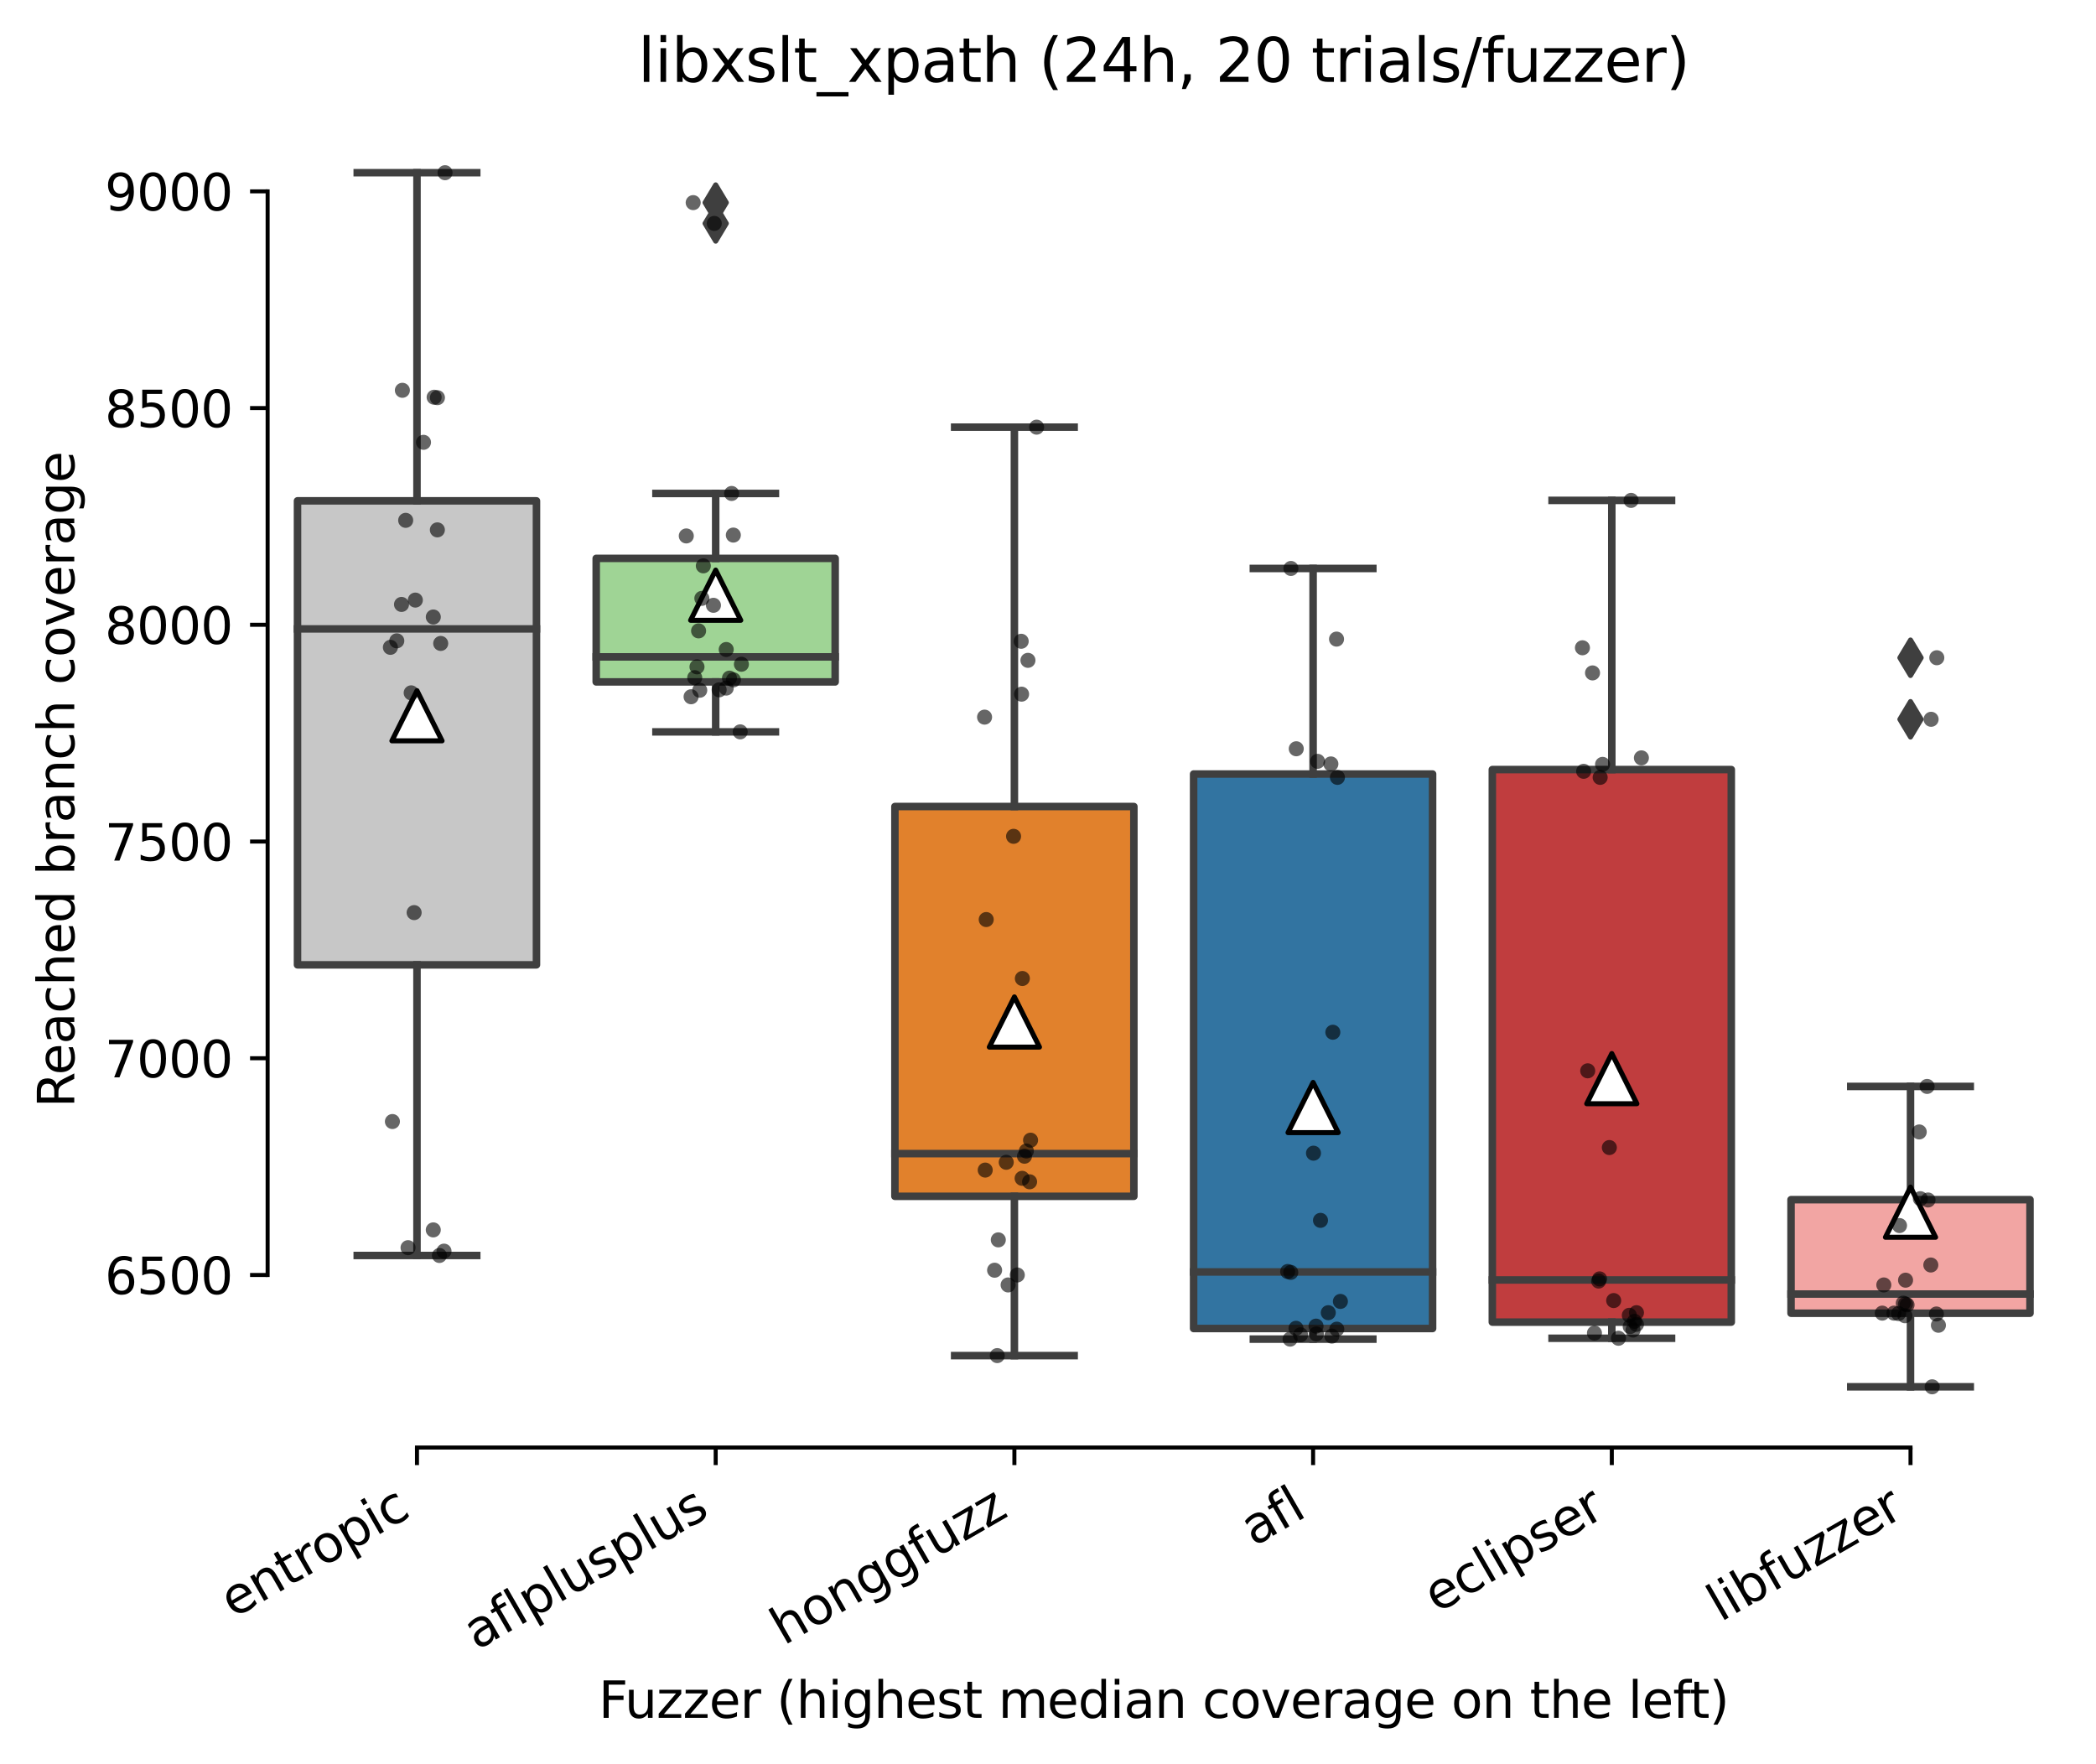 <?xml version="1.0" encoding="utf-8" standalone="no"?>
<!DOCTYPE svg PUBLIC "-//W3C//DTD SVG 1.1//EN"
  "http://www.w3.org/Graphics/SVG/1.1/DTD/svg11.dtd">
<svg xmlns:xlink="http://www.w3.org/1999/xlink" width="417.648pt" height="351.576pt" viewBox="0 0 417.648 351.576" xmlns="http://www.w3.org/2000/svg" version="1.1">
 <defs>
  <style type="text/css">*{stroke-linejoin: round; stroke-linecap: butt}</style>
 </defs>
 <g id="figure_1">
  <g id="patch_1">
   <path d="M 0 351.576 
L 417.648 351.576 
L 417.648 0 
L 0 0 
z
" style="fill: #ffffff"/>
  </g>
  <g id="axes_1">
   <g id="patch_2">
    <path d="M 53.328 288.43 
L 410.448 288.43 
L 410.448 22.318 
L 53.328 22.318 
z
" style="fill: #ffffff"/>
   </g>
   <g id="patch_3">
    <path d="M 59.28 192.254 
L 106.896 192.254 
L 106.896 99.796 
L 59.28 99.796 
L 59.28 192.254 
z
" clip-path="url(#ped75b41748)" style="fill: #c7c7c7; stroke: #3f3f3f; stroke-width: 1.5; stroke-linejoin: miter"/>
   </g>
   <g id="patch_4">
    <path d="M 118.8 135.876 
L 166.416 135.876 
L 166.416 111.261 
L 118.8 111.261 
L 118.8 135.876 
z
" clip-path="url(#ped75b41748)" style="fill: #9fd495; stroke: #3f3f3f; stroke-width: 1.5; stroke-linejoin: miter"/>
   </g>
   <g id="patch_5">
    <path d="M 178.32 238.375 
L 225.936 238.375 
L 225.936 160.707 
L 178.32 160.707 
L 178.32 238.375 
z
" clip-path="url(#ped75b41748)" style="fill: #e1812c; stroke: #3f3f3f; stroke-width: 1.5; stroke-linejoin: miter"/>
   </g>
   <g id="patch_6">
    <path d="M 237.84 264.717 
L 285.456 264.717 
L 285.456 154.23 
L 237.84 154.23 
L 237.84 264.717 
z
" clip-path="url(#ped75b41748)" style="fill: #3274a1; stroke: #3f3f3f; stroke-width: 1.5; stroke-linejoin: miter"/>
   </g>
   <g id="patch_7">
    <path d="M 297.36 263.444 
L 344.976 263.444 
L 344.976 153.344 
L 297.36 153.344 
L 297.36 263.444 
z
" clip-path="url(#ped75b41748)" style="fill: #c03d3e; stroke: #3f3f3f; stroke-width: 1.5; stroke-linejoin: miter"/>
   </g>
   <g id="patch_8">
    <path d="M 356.88 261.673 
L 404.496 261.673 
L 404.496 239.044 
L 356.88 239.044 
L 356.88 261.673 
z
" clip-path="url(#ped75b41748)" style="fill: #f2a5a3; stroke: #3f3f3f; stroke-width: 1.5; stroke-linejoin: miter"/>
   </g>
   <g id="matplotlib.axis_1">
    <g id="xtick_1">
     <g id="line2d_1">
      <defs>
       <path id="md377db5d5c" d="M 0 0 
L 0 3.5 
" style="stroke: #000000; stroke-width: 0.8"/>
      </defs>
      <g>
       <use xlink:href="#md377db5d5c" x="83.088" y="288.43" style="stroke: #000000; stroke-width: 0.8"/>
      </g>
     </g>
     <g id="text_1">
      <!-- entropic -->
      <g transform="translate(46.506 322.531)rotate(-30)scale(0.1 -0.1)">
       <defs>
        <path id="DejaVuSans-65" d="M 3597 1894 
L 3597 1613 
L 953 1613 
Q 991 1019 1311 708 
Q 1631 397 2203 397 
Q 2534 397 2845 478 
Q 3156 559 3463 722 
L 3463 178 
Q 3153 47 2828 -22 
Q 2503 -91 2169 -91 
Q 1331 -91 842 396 
Q 353 884 353 1716 
Q 353 2575 817 3079 
Q 1281 3584 2069 3584 
Q 2775 3584 3186 3129 
Q 3597 2675 3597 1894 
z
M 3022 2063 
Q 3016 2534 2758 2815 
Q 2500 3097 2075 3097 
Q 1594 3097 1305 2825 
Q 1016 2553 972 2059 
L 3022 2063 
z
" transform="scale(0.016)"/>
        <path id="DejaVuSans-6e" d="M 3513 2113 
L 3513 0 
L 2938 0 
L 2938 2094 
Q 2938 2591 2744 2837 
Q 2550 3084 2163 3084 
Q 1697 3084 1428 2787 
Q 1159 2491 1159 1978 
L 1159 0 
L 581 0 
L 581 3500 
L 1159 3500 
L 1159 2956 
Q 1366 3272 1645 3428 
Q 1925 3584 2291 3584 
Q 2894 3584 3203 3211 
Q 3513 2838 3513 2113 
z
" transform="scale(0.016)"/>
        <path id="DejaVuSans-74" d="M 1172 4494 
L 1172 3500 
L 2356 3500 
L 2356 3053 
L 1172 3053 
L 1172 1153 
Q 1172 725 1289 603 
Q 1406 481 1766 481 
L 2356 481 
L 2356 0 
L 1766 0 
Q 1100 0 847 248 
Q 594 497 594 1153 
L 594 3053 
L 172 3053 
L 172 3500 
L 594 3500 
L 594 4494 
L 1172 4494 
z
" transform="scale(0.016)"/>
        <path id="DejaVuSans-72" d="M 2631 2963 
Q 2534 3019 2420 3045 
Q 2306 3072 2169 3072 
Q 1681 3072 1420 2755 
Q 1159 2438 1159 1844 
L 1159 0 
L 581 0 
L 581 3500 
L 1159 3500 
L 1159 2956 
Q 1341 3275 1631 3429 
Q 1922 3584 2338 3584 
Q 2397 3584 2469 3576 
Q 2541 3569 2628 3553 
L 2631 2963 
z
" transform="scale(0.016)"/>
        <path id="DejaVuSans-6f" d="M 1959 3097 
Q 1497 3097 1228 2736 
Q 959 2375 959 1747 
Q 959 1119 1226 758 
Q 1494 397 1959 397 
Q 2419 397 2687 759 
Q 2956 1122 2956 1747 
Q 2956 2369 2687 2733 
Q 2419 3097 1959 3097 
z
M 1959 3584 
Q 2709 3584 3137 3096 
Q 3566 2609 3566 1747 
Q 3566 888 3137 398 
Q 2709 -91 1959 -91 
Q 1206 -91 779 398 
Q 353 888 353 1747 
Q 353 2609 779 3096 
Q 1206 3584 1959 3584 
z
" transform="scale(0.016)"/>
        <path id="DejaVuSans-70" d="M 1159 525 
L 1159 -1331 
L 581 -1331 
L 581 3500 
L 1159 3500 
L 1159 2969 
Q 1341 3281 1617 3432 
Q 1894 3584 2278 3584 
Q 2916 3584 3314 3078 
Q 3713 2572 3713 1747 
Q 3713 922 3314 415 
Q 2916 -91 2278 -91 
Q 1894 -91 1617 61 
Q 1341 213 1159 525 
z
M 3116 1747 
Q 3116 2381 2855 2742 
Q 2594 3103 2138 3103 
Q 1681 3103 1420 2742 
Q 1159 2381 1159 1747 
Q 1159 1113 1420 752 
Q 1681 391 2138 391 
Q 2594 391 2855 752 
Q 3116 1113 3116 1747 
z
" transform="scale(0.016)"/>
        <path id="DejaVuSans-69" d="M 603 3500 
L 1178 3500 
L 1178 0 
L 603 0 
L 603 3500 
z
M 603 4863 
L 1178 4863 
L 1178 4134 
L 603 4134 
L 603 4863 
z
" transform="scale(0.016)"/>
        <path id="DejaVuSans-63" d="M 3122 3366 
L 3122 2828 
Q 2878 2963 2633 3030 
Q 2388 3097 2138 3097 
Q 1578 3097 1268 2742 
Q 959 2388 959 1747 
Q 959 1106 1268 751 
Q 1578 397 2138 397 
Q 2388 397 2633 464 
Q 2878 531 3122 666 
L 3122 134 
Q 2881 22 2623 -34 
Q 2366 -91 2075 -91 
Q 1284 -91 818 406 
Q 353 903 353 1747 
Q 353 2603 823 3093 
Q 1294 3584 2113 3584 
Q 2378 3584 2631 3529 
Q 2884 3475 3122 3366 
z
" transform="scale(0.016)"/>
       </defs>
       <use xlink:href="#DejaVuSans-65"/>
       <use xlink:href="#DejaVuSans-6e" x="61.523"/>
       <use xlink:href="#DejaVuSans-74" x="124.902"/>
       <use xlink:href="#DejaVuSans-72" x="164.111"/>
       <use xlink:href="#DejaVuSans-6f" x="202.975"/>
       <use xlink:href="#DejaVuSans-70" x="264.156"/>
       <use xlink:href="#DejaVuSans-69" x="327.633"/>
       <use xlink:href="#DejaVuSans-63" x="355.416"/>
      </g>
     </g>
    </g>
    <g id="xtick_2">
     <g id="line2d_2">
      <g>
       <use xlink:href="#md377db5d5c" x="142.608" y="288.43" style="stroke: #000000; stroke-width: 0.8"/>
      </g>
     </g>
     <g id="text_2">
      <!-- aflplusplus -->
      <g transform="translate(94.999 328.897)rotate(-30)scale(0.1 -0.1)">
       <defs>
        <path id="DejaVuSans-61" d="M 2194 1759 
Q 1497 1759 1228 1600 
Q 959 1441 959 1056 
Q 959 750 1161 570 
Q 1363 391 1709 391 
Q 2188 391 2477 730 
Q 2766 1069 2766 1631 
L 2766 1759 
L 2194 1759 
z
M 3341 1997 
L 3341 0 
L 2766 0 
L 2766 531 
Q 2569 213 2275 61 
Q 1981 -91 1556 -91 
Q 1019 -91 701 211 
Q 384 513 384 1019 
Q 384 1609 779 1909 
Q 1175 2209 1959 2209 
L 2766 2209 
L 2766 2266 
Q 2766 2663 2505 2880 
Q 2244 3097 1772 3097 
Q 1472 3097 1187 3025 
Q 903 2953 641 2809 
L 641 3341 
Q 956 3463 1253 3523 
Q 1550 3584 1831 3584 
Q 2591 3584 2966 3190 
Q 3341 2797 3341 1997 
z
" transform="scale(0.016)"/>
        <path id="DejaVuSans-66" d="M 2375 4863 
L 2375 4384 
L 1825 4384 
Q 1516 4384 1395 4259 
Q 1275 4134 1275 3809 
L 1275 3500 
L 2222 3500 
L 2222 3053 
L 1275 3053 
L 1275 0 
L 697 0 
L 697 3053 
L 147 3053 
L 147 3500 
L 697 3500 
L 697 3744 
Q 697 4328 969 4595 
Q 1241 4863 1831 4863 
L 2375 4863 
z
" transform="scale(0.016)"/>
        <path id="DejaVuSans-6c" d="M 603 4863 
L 1178 4863 
L 1178 0 
L 603 0 
L 603 4863 
z
" transform="scale(0.016)"/>
        <path id="DejaVuSans-75" d="M 544 1381 
L 544 3500 
L 1119 3500 
L 1119 1403 
Q 1119 906 1312 657 
Q 1506 409 1894 409 
Q 2359 409 2629 706 
Q 2900 1003 2900 1516 
L 2900 3500 
L 3475 3500 
L 3475 0 
L 2900 0 
L 2900 538 
Q 2691 219 2414 64 
Q 2138 -91 1772 -91 
Q 1169 -91 856 284 
Q 544 659 544 1381 
z
M 1991 3584 
L 1991 3584 
z
" transform="scale(0.016)"/>
        <path id="DejaVuSans-73" d="M 2834 3397 
L 2834 2853 
Q 2591 2978 2328 3040 
Q 2066 3103 1784 3103 
Q 1356 3103 1142 2972 
Q 928 2841 928 2578 
Q 928 2378 1081 2264 
Q 1234 2150 1697 2047 
L 1894 2003 
Q 2506 1872 2764 1633 
Q 3022 1394 3022 966 
Q 3022 478 2636 193 
Q 2250 -91 1575 -91 
Q 1294 -91 989 -36 
Q 684 19 347 128 
L 347 722 
Q 666 556 975 473 
Q 1284 391 1588 391 
Q 1994 391 2212 530 
Q 2431 669 2431 922 
Q 2431 1156 2273 1281 
Q 2116 1406 1581 1522 
L 1381 1569 
Q 847 1681 609 1914 
Q 372 2147 372 2553 
Q 372 3047 722 3315 
Q 1072 3584 1716 3584 
Q 2034 3584 2315 3537 
Q 2597 3491 2834 3397 
z
" transform="scale(0.016)"/>
       </defs>
       <use xlink:href="#DejaVuSans-61"/>
       <use xlink:href="#DejaVuSans-66" x="61.279"/>
       <use xlink:href="#DejaVuSans-6c" x="96.484"/>
       <use xlink:href="#DejaVuSans-70" x="124.268"/>
       <use xlink:href="#DejaVuSans-6c" x="187.744"/>
       <use xlink:href="#DejaVuSans-75" x="215.527"/>
       <use xlink:href="#DejaVuSans-73" x="278.906"/>
       <use xlink:href="#DejaVuSans-70" x="331.006"/>
       <use xlink:href="#DejaVuSans-6c" x="394.482"/>
       <use xlink:href="#DejaVuSans-75" x="422.266"/>
       <use xlink:href="#DejaVuSans-73" x="485.645"/>
      </g>
     </g>
    </g>
    <g id="xtick_3">
     <g id="line2d_3">
      <g>
       <use xlink:href="#md377db5d5c" x="202.128" y="288.43" style="stroke: #000000; stroke-width: 0.8"/>
      </g>
     </g>
     <g id="text_3">
      <!-- honggfuzz -->
      <g transform="translate(156.189 327.933)rotate(-30)scale(0.1 -0.1)">
       <defs>
        <path id="DejaVuSans-68" d="M 3513 2113 
L 3513 0 
L 2938 0 
L 2938 2094 
Q 2938 2591 2744 2837 
Q 2550 3084 2163 3084 
Q 1697 3084 1428 2787 
Q 1159 2491 1159 1978 
L 1159 0 
L 581 0 
L 581 4863 
L 1159 4863 
L 1159 2956 
Q 1366 3272 1645 3428 
Q 1925 3584 2291 3584 
Q 2894 3584 3203 3211 
Q 3513 2838 3513 2113 
z
" transform="scale(0.016)"/>
        <path id="DejaVuSans-67" d="M 2906 1791 
Q 2906 2416 2648 2759 
Q 2391 3103 1925 3103 
Q 1463 3103 1205 2759 
Q 947 2416 947 1791 
Q 947 1169 1205 825 
Q 1463 481 1925 481 
Q 2391 481 2648 825 
Q 2906 1169 2906 1791 
z
M 3481 434 
Q 3481 -459 3084 -895 
Q 2688 -1331 1869 -1331 
Q 1566 -1331 1297 -1286 
Q 1028 -1241 775 -1147 
L 775 -588 
Q 1028 -725 1275 -790 
Q 1522 -856 1778 -856 
Q 2344 -856 2625 -561 
Q 2906 -266 2906 331 
L 2906 616 
Q 2728 306 2450 153 
Q 2172 0 1784 0 
Q 1141 0 747 490 
Q 353 981 353 1791 
Q 353 2603 747 3093 
Q 1141 3584 1784 3584 
Q 2172 3584 2450 3431 
Q 2728 3278 2906 2969 
L 2906 3500 
L 3481 3500 
L 3481 434 
z
" transform="scale(0.016)"/>
        <path id="DejaVuSans-7a" d="M 353 3500 
L 3084 3500 
L 3084 2975 
L 922 459 
L 3084 459 
L 3084 0 
L 275 0 
L 275 525 
L 2438 3041 
L 353 3041 
L 353 3500 
z
" transform="scale(0.016)"/>
       </defs>
       <use xlink:href="#DejaVuSans-68"/>
       <use xlink:href="#DejaVuSans-6f" x="63.379"/>
       <use xlink:href="#DejaVuSans-6e" x="124.561"/>
       <use xlink:href="#DejaVuSans-67" x="187.939"/>
       <use xlink:href="#DejaVuSans-67" x="251.416"/>
       <use xlink:href="#DejaVuSans-66" x="314.893"/>
       <use xlink:href="#DejaVuSans-75" x="350.098"/>
       <use xlink:href="#DejaVuSans-7a" x="413.477"/>
       <use xlink:href="#DejaVuSans-7a" x="465.967"/>
      </g>
     </g>
    </g>
    <g id="xtick_4">
     <g id="line2d_4">
      <g>
       <use xlink:href="#md377db5d5c" x="261.648" y="288.43" style="stroke: #000000; stroke-width: 0.8"/>
      </g>
     </g>
     <g id="text_4">
      <!-- afl -->
      <g transform="translate(249.847 308.224)rotate(-30)scale(0.1 -0.1)">
       <use xlink:href="#DejaVuSans-61"/>
       <use xlink:href="#DejaVuSans-66" x="61.279"/>
       <use xlink:href="#DejaVuSans-6c" x="96.484"/>
      </g>
     </g>
    </g>
    <g id="xtick_5">
     <g id="line2d_5">
      <g>
       <use xlink:href="#md377db5d5c" x="321.168" y="288.43" style="stroke: #000000; stroke-width: 0.8"/>
      </g>
     </g>
     <g id="text_5">
      <!-- eclipser -->
      <g transform="translate(286.328 321.525)rotate(-30)scale(0.1 -0.1)">
       <use xlink:href="#DejaVuSans-65"/>
       <use xlink:href="#DejaVuSans-63" x="61.523"/>
       <use xlink:href="#DejaVuSans-6c" x="116.504"/>
       <use xlink:href="#DejaVuSans-69" x="144.287"/>
       <use xlink:href="#DejaVuSans-70" x="172.07"/>
       <use xlink:href="#DejaVuSans-73" x="235.547"/>
       <use xlink:href="#DejaVuSans-65" x="287.646"/>
       <use xlink:href="#DejaVuSans-72" x="349.17"/>
      </g>
     </g>
    </g>
    <g id="xtick_6">
     <g id="line2d_6">
      <g>
       <use xlink:href="#md377db5d5c" x="380.688" y="288.43" style="stroke: #000000; stroke-width: 0.8"/>
      </g>
     </g>
     <g id="text_6">
      <!-- libfuzzer -->
      <g transform="translate(342.822 323.272)rotate(-30)scale(0.1 -0.1)">
       <defs>
        <path id="DejaVuSans-62" d="M 3116 1747 
Q 3116 2381 2855 2742 
Q 2594 3103 2138 3103 
Q 1681 3103 1420 2742 
Q 1159 2381 1159 1747 
Q 1159 1113 1420 752 
Q 1681 391 2138 391 
Q 2594 391 2855 752 
Q 3116 1113 3116 1747 
z
M 1159 2969 
Q 1341 3281 1617 3432 
Q 1894 3584 2278 3584 
Q 2916 3584 3314 3078 
Q 3713 2572 3713 1747 
Q 3713 922 3314 415 
Q 2916 -91 2278 -91 
Q 1894 -91 1617 61 
Q 1341 213 1159 525 
L 1159 0 
L 581 0 
L 581 4863 
L 1159 4863 
L 1159 2969 
z
" transform="scale(0.016)"/>
       </defs>
       <use xlink:href="#DejaVuSans-6c"/>
       <use xlink:href="#DejaVuSans-69" x="27.783"/>
       <use xlink:href="#DejaVuSans-62" x="55.566"/>
       <use xlink:href="#DejaVuSans-66" x="119.043"/>
       <use xlink:href="#DejaVuSans-75" x="154.248"/>
       <use xlink:href="#DejaVuSans-7a" x="217.627"/>
       <use xlink:href="#DejaVuSans-7a" x="270.117"/>
       <use xlink:href="#DejaVuSans-65" x="322.607"/>
       <use xlink:href="#DejaVuSans-72" x="384.131"/>
      </g>
     </g>
    </g>
    <g id="text_7">
     <!-- Fuzzer (highest median coverage on the left) -->
     <g transform="translate(119.27 342.297)scale(0.1 -0.1)">
      <defs>
       <path id="DejaVuSans-46" d="M 628 4666 
L 3309 4666 
L 3309 4134 
L 1259 4134 
L 1259 2759 
L 3109 2759 
L 3109 2228 
L 1259 2228 
L 1259 0 
L 628 0 
L 628 4666 
z
" transform="scale(0.016)"/>
       <path id="DejaVuSans-20" transform="scale(0.016)"/>
       <path id="DejaVuSans-28" d="M 1984 4856 
Q 1566 4138 1362 3434 
Q 1159 2731 1159 2009 
Q 1159 1288 1364 580 
Q 1569 -128 1984 -844 
L 1484 -844 
Q 1016 -109 783 600 
Q 550 1309 550 2009 
Q 550 2706 781 3412 
Q 1013 4119 1484 4856 
L 1984 4856 
z
" transform="scale(0.016)"/>
       <path id="DejaVuSans-6d" d="M 3328 2828 
Q 3544 3216 3844 3400 
Q 4144 3584 4550 3584 
Q 5097 3584 5394 3201 
Q 5691 2819 5691 2113 
L 5691 0 
L 5113 0 
L 5113 2094 
Q 5113 2597 4934 2840 
Q 4756 3084 4391 3084 
Q 3944 3084 3684 2787 
Q 3425 2491 3425 1978 
L 3425 0 
L 2847 0 
L 2847 2094 
Q 2847 2600 2669 2842 
Q 2491 3084 2119 3084 
Q 1678 3084 1418 2786 
Q 1159 2488 1159 1978 
L 1159 0 
L 581 0 
L 581 3500 
L 1159 3500 
L 1159 2956 
Q 1356 3278 1631 3431 
Q 1906 3584 2284 3584 
Q 2666 3584 2933 3390 
Q 3200 3197 3328 2828 
z
" transform="scale(0.016)"/>
       <path id="DejaVuSans-64" d="M 2906 2969 
L 2906 4863 
L 3481 4863 
L 3481 0 
L 2906 0 
L 2906 525 
Q 2725 213 2448 61 
Q 2172 -91 1784 -91 
Q 1150 -91 751 415 
Q 353 922 353 1747 
Q 353 2572 751 3078 
Q 1150 3584 1784 3584 
Q 2172 3584 2448 3432 
Q 2725 3281 2906 2969 
z
M 947 1747 
Q 947 1113 1208 752 
Q 1469 391 1925 391 
Q 2381 391 2643 752 
Q 2906 1113 2906 1747 
Q 2906 2381 2643 2742 
Q 2381 3103 1925 3103 
Q 1469 3103 1208 2742 
Q 947 2381 947 1747 
z
" transform="scale(0.016)"/>
       <path id="DejaVuSans-76" d="M 191 3500 
L 800 3500 
L 1894 563 
L 2988 3500 
L 3597 3500 
L 2284 0 
L 1503 0 
L 191 3500 
z
" transform="scale(0.016)"/>
       <path id="DejaVuSans-29" d="M 513 4856 
L 1013 4856 
Q 1481 4119 1714 3412 
Q 1947 2706 1947 2009 
Q 1947 1309 1714 600 
Q 1481 -109 1013 -844 
L 513 -844 
Q 928 -128 1133 580 
Q 1338 1288 1338 2009 
Q 1338 2731 1133 3434 
Q 928 4138 513 4856 
z
" transform="scale(0.016)"/>
      </defs>
      <use xlink:href="#DejaVuSans-46"/>
      <use xlink:href="#DejaVuSans-75" x="52.02"/>
      <use xlink:href="#DejaVuSans-7a" x="115.398"/>
      <use xlink:href="#DejaVuSans-7a" x="167.889"/>
      <use xlink:href="#DejaVuSans-65" x="220.379"/>
      <use xlink:href="#DejaVuSans-72" x="281.902"/>
      <use xlink:href="#DejaVuSans-20" x="323.016"/>
      <use xlink:href="#DejaVuSans-28" x="354.803"/>
      <use xlink:href="#DejaVuSans-68" x="393.816"/>
      <use xlink:href="#DejaVuSans-69" x="457.195"/>
      <use xlink:href="#DejaVuSans-67" x="484.979"/>
      <use xlink:href="#DejaVuSans-68" x="548.455"/>
      <use xlink:href="#DejaVuSans-65" x="611.834"/>
      <use xlink:href="#DejaVuSans-73" x="673.357"/>
      <use xlink:href="#DejaVuSans-74" x="725.457"/>
      <use xlink:href="#DejaVuSans-20" x="764.666"/>
      <use xlink:href="#DejaVuSans-6d" x="796.453"/>
      <use xlink:href="#DejaVuSans-65" x="893.865"/>
      <use xlink:href="#DejaVuSans-64" x="955.389"/>
      <use xlink:href="#DejaVuSans-69" x="1018.865"/>
      <use xlink:href="#DejaVuSans-61" x="1046.648"/>
      <use xlink:href="#DejaVuSans-6e" x="1107.928"/>
      <use xlink:href="#DejaVuSans-20" x="1171.307"/>
      <use xlink:href="#DejaVuSans-63" x="1203.094"/>
      <use xlink:href="#DejaVuSans-6f" x="1258.074"/>
      <use xlink:href="#DejaVuSans-76" x="1319.256"/>
      <use xlink:href="#DejaVuSans-65" x="1378.436"/>
      <use xlink:href="#DejaVuSans-72" x="1439.959"/>
      <use xlink:href="#DejaVuSans-61" x="1481.072"/>
      <use xlink:href="#DejaVuSans-67" x="1542.352"/>
      <use xlink:href="#DejaVuSans-65" x="1605.828"/>
      <use xlink:href="#DejaVuSans-20" x="1667.352"/>
      <use xlink:href="#DejaVuSans-6f" x="1699.139"/>
      <use xlink:href="#DejaVuSans-6e" x="1760.32"/>
      <use xlink:href="#DejaVuSans-20" x="1823.699"/>
      <use xlink:href="#DejaVuSans-74" x="1855.486"/>
      <use xlink:href="#DejaVuSans-68" x="1894.695"/>
      <use xlink:href="#DejaVuSans-65" x="1958.074"/>
      <use xlink:href="#DejaVuSans-20" x="2019.598"/>
      <use xlink:href="#DejaVuSans-6c" x="2051.385"/>
      <use xlink:href="#DejaVuSans-65" x="2079.168"/>
      <use xlink:href="#DejaVuSans-66" x="2140.691"/>
      <use xlink:href="#DejaVuSans-74" x="2174.146"/>
      <use xlink:href="#DejaVuSans-29" x="2213.355"/>
     </g>
    </g>
   </g>
   <g id="matplotlib.axis_2">
    <g id="ytick_1">
     <g id="line2d_7">
      <defs>
       <path id="m0a52fd8028" d="M 0 0 
L -3.5 0 
" style="stroke: #000000; stroke-width: 0.8"/>
      </defs>
      <g>
       <use xlink:href="#m0a52fd8028" x="53.328" y="254.051" style="stroke: #000000; stroke-width: 0.8"/>
      </g>
     </g>
     <g id="text_8">
      <!-- 6500 -->
      <g transform="translate(20.878 257.85)scale(0.1 -0.1)">
       <defs>
        <path id="DejaVuSans-36" d="M 2113 2584 
Q 1688 2584 1439 2293 
Q 1191 2003 1191 1497 
Q 1191 994 1439 701 
Q 1688 409 2113 409 
Q 2538 409 2786 701 
Q 3034 994 3034 1497 
Q 3034 2003 2786 2293 
Q 2538 2584 2113 2584 
z
M 3366 4563 
L 3366 3988 
Q 3128 4100 2886 4159 
Q 2644 4219 2406 4219 
Q 1781 4219 1451 3797 
Q 1122 3375 1075 2522 
Q 1259 2794 1537 2939 
Q 1816 3084 2150 3084 
Q 2853 3084 3261 2657 
Q 3669 2231 3669 1497 
Q 3669 778 3244 343 
Q 2819 -91 2113 -91 
Q 1303 -91 875 529 
Q 447 1150 447 2328 
Q 447 3434 972 4092 
Q 1497 4750 2381 4750 
Q 2619 4750 2861 4703 
Q 3103 4656 3366 4563 
z
" transform="scale(0.016)"/>
        <path id="DejaVuSans-35" d="M 691 4666 
L 3169 4666 
L 3169 4134 
L 1269 4134 
L 1269 2991 
Q 1406 3038 1543 3061 
Q 1681 3084 1819 3084 
Q 2600 3084 3056 2656 
Q 3513 2228 3513 1497 
Q 3513 744 3044 326 
Q 2575 -91 1722 -91 
Q 1428 -91 1123 -41 
Q 819 9 494 109 
L 494 744 
Q 775 591 1075 516 
Q 1375 441 1709 441 
Q 2250 441 2565 725 
Q 2881 1009 2881 1497 
Q 2881 1984 2565 2268 
Q 2250 2553 1709 2553 
Q 1456 2553 1204 2497 
Q 953 2441 691 2322 
L 691 4666 
z
" transform="scale(0.016)"/>
        <path id="DejaVuSans-30" d="M 2034 4250 
Q 1547 4250 1301 3770 
Q 1056 3291 1056 2328 
Q 1056 1369 1301 889 
Q 1547 409 2034 409 
Q 2525 409 2770 889 
Q 3016 1369 3016 2328 
Q 3016 3291 2770 3770 
Q 2525 4250 2034 4250 
z
M 2034 4750 
Q 2819 4750 3233 4129 
Q 3647 3509 3647 2328 
Q 3647 1150 3233 529 
Q 2819 -91 2034 -91 
Q 1250 -91 836 529 
Q 422 1150 422 2328 
Q 422 3509 836 4129 
Q 1250 4750 2034 4750 
z
" transform="scale(0.016)"/>
       </defs>
       <use xlink:href="#DejaVuSans-36"/>
       <use xlink:href="#DejaVuSans-35" x="63.623"/>
       <use xlink:href="#DejaVuSans-30" x="127.246"/>
       <use xlink:href="#DejaVuSans-30" x="190.869"/>
      </g>
     </g>
    </g>
    <g id="ytick_2">
     <g id="line2d_8">
      <g>
       <use xlink:href="#m0a52fd8028" x="53.328" y="210.866" style="stroke: #000000; stroke-width: 0.8"/>
      </g>
     </g>
     <g id="text_9">
      <!-- 7000 -->
      <g transform="translate(20.878 214.666)scale(0.1 -0.1)">
       <defs>
        <path id="DejaVuSans-37" d="M 525 4666 
L 3525 4666 
L 3525 4397 
L 1831 0 
L 1172 0 
L 2766 4134 
L 525 4134 
L 525 4666 
z
" transform="scale(0.016)"/>
       </defs>
       <use xlink:href="#DejaVuSans-37"/>
       <use xlink:href="#DejaVuSans-30" x="63.623"/>
       <use xlink:href="#DejaVuSans-30" x="127.246"/>
       <use xlink:href="#DejaVuSans-30" x="190.869"/>
      </g>
     </g>
    </g>
    <g id="ytick_3">
     <g id="line2d_9">
      <g>
       <use xlink:href="#m0a52fd8028" x="53.328" y="167.682" style="stroke: #000000; stroke-width: 0.8"/>
      </g>
     </g>
     <g id="text_10">
      <!-- 7500 -->
      <g transform="translate(20.878 171.481)scale(0.1 -0.1)">
       <use xlink:href="#DejaVuSans-37"/>
       <use xlink:href="#DejaVuSans-35" x="63.623"/>
       <use xlink:href="#DejaVuSans-30" x="127.246"/>
       <use xlink:href="#DejaVuSans-30" x="190.869"/>
      </g>
     </g>
    </g>
    <g id="ytick_4">
     <g id="line2d_10">
      <g>
       <use xlink:href="#m0a52fd8028" x="53.328" y="124.497" style="stroke: #000000; stroke-width: 0.8"/>
      </g>
     </g>
     <g id="text_11">
      <!-- 8000 -->
      <g transform="translate(20.878 128.296)scale(0.1 -0.1)">
       <defs>
        <path id="DejaVuSans-38" d="M 2034 2216 
Q 1584 2216 1326 1975 
Q 1069 1734 1069 1313 
Q 1069 891 1326 650 
Q 1584 409 2034 409 
Q 2484 409 2743 651 
Q 3003 894 3003 1313 
Q 3003 1734 2745 1975 
Q 2488 2216 2034 2216 
z
M 1403 2484 
Q 997 2584 770 2862 
Q 544 3141 544 3541 
Q 544 4100 942 4425 
Q 1341 4750 2034 4750 
Q 2731 4750 3128 4425 
Q 3525 4100 3525 3541 
Q 3525 3141 3298 2862 
Q 3072 2584 2669 2484 
Q 3125 2378 3379 2068 
Q 3634 1759 3634 1313 
Q 3634 634 3220 271 
Q 2806 -91 2034 -91 
Q 1263 -91 848 271 
Q 434 634 434 1313 
Q 434 1759 690 2068 
Q 947 2378 1403 2484 
z
M 1172 3481 
Q 1172 3119 1398 2916 
Q 1625 2713 2034 2713 
Q 2441 2713 2670 2916 
Q 2900 3119 2900 3481 
Q 2900 3844 2670 4047 
Q 2441 4250 2034 4250 
Q 1625 4250 1398 4047 
Q 1172 3844 1172 3481 
z
" transform="scale(0.016)"/>
       </defs>
       <use xlink:href="#DejaVuSans-38"/>
       <use xlink:href="#DejaVuSans-30" x="63.623"/>
       <use xlink:href="#DejaVuSans-30" x="127.246"/>
       <use xlink:href="#DejaVuSans-30" x="190.869"/>
      </g>
     </g>
    </g>
    <g id="ytick_5">
     <g id="line2d_11">
      <g>
       <use xlink:href="#m0a52fd8028" x="53.328" y="81.313" style="stroke: #000000; stroke-width: 0.8"/>
      </g>
     </g>
     <g id="text_12">
      <!-- 8500 -->
      <g transform="translate(20.878 85.112)scale(0.1 -0.1)">
       <use xlink:href="#DejaVuSans-38"/>
       <use xlink:href="#DejaVuSans-35" x="63.623"/>
       <use xlink:href="#DejaVuSans-30" x="127.246"/>
       <use xlink:href="#DejaVuSans-30" x="190.869"/>
      </g>
     </g>
    </g>
    <g id="ytick_6">
     <g id="line2d_12">
      <g>
       <use xlink:href="#m0a52fd8028" x="53.328" y="38.128" style="stroke: #000000; stroke-width: 0.8"/>
      </g>
     </g>
     <g id="text_13">
      <!-- 9000 -->
      <g transform="translate(20.878 41.927)scale(0.1 -0.1)">
       <defs>
        <path id="DejaVuSans-39" d="M 703 97 
L 703 672 
Q 941 559 1184 500 
Q 1428 441 1663 441 
Q 2288 441 2617 861 
Q 2947 1281 2994 2138 
Q 2813 1869 2534 1725 
Q 2256 1581 1919 1581 
Q 1219 1581 811 2004 
Q 403 2428 403 3163 
Q 403 3881 828 4315 
Q 1253 4750 1959 4750 
Q 2769 4750 3195 4129 
Q 3622 3509 3622 2328 
Q 3622 1225 3098 567 
Q 2575 -91 1691 -91 
Q 1453 -91 1209 -44 
Q 966 3 703 97 
z
M 1959 2075 
Q 2384 2075 2632 2365 
Q 2881 2656 2881 3163 
Q 2881 3666 2632 3958 
Q 2384 4250 1959 4250 
Q 1534 4250 1286 3958 
Q 1038 3666 1038 3163 
Q 1038 2656 1286 2365 
Q 1534 2075 1959 2075 
z
" transform="scale(0.016)"/>
       </defs>
       <use xlink:href="#DejaVuSans-39"/>
       <use xlink:href="#DejaVuSans-30" x="63.623"/>
       <use xlink:href="#DejaVuSans-30" x="127.246"/>
       <use xlink:href="#DejaVuSans-30" x="190.869"/>
      </g>
     </g>
    </g>
    <g id="text_14">
     <!-- Reached branch coverage -->
     <g transform="translate(14.798 220.706)rotate(-90)scale(0.1 -0.1)">
      <defs>
       <path id="DejaVuSans-52" d="M 2841 2188 
Q 3044 2119 3236 1894 
Q 3428 1669 3622 1275 
L 4263 0 
L 3584 0 
L 2988 1197 
Q 2756 1666 2539 1819 
Q 2322 1972 1947 1972 
L 1259 1972 
L 1259 0 
L 628 0 
L 628 4666 
L 2053 4666 
Q 2853 4666 3247 4331 
Q 3641 3997 3641 3322 
Q 3641 2881 3436 2590 
Q 3231 2300 2841 2188 
z
M 1259 4147 
L 1259 2491 
L 2053 2491 
Q 2509 2491 2742 2702 
Q 2975 2913 2975 3322 
Q 2975 3731 2742 3939 
Q 2509 4147 2053 4147 
L 1259 4147 
z
" transform="scale(0.016)"/>
      </defs>
      <use xlink:href="#DejaVuSans-52"/>
      <use xlink:href="#DejaVuSans-65" x="64.982"/>
      <use xlink:href="#DejaVuSans-61" x="126.506"/>
      <use xlink:href="#DejaVuSans-63" x="187.785"/>
      <use xlink:href="#DejaVuSans-68" x="242.766"/>
      <use xlink:href="#DejaVuSans-65" x="306.145"/>
      <use xlink:href="#DejaVuSans-64" x="367.668"/>
      <use xlink:href="#DejaVuSans-20" x="431.145"/>
      <use xlink:href="#DejaVuSans-62" x="462.932"/>
      <use xlink:href="#DejaVuSans-72" x="526.408"/>
      <use xlink:href="#DejaVuSans-61" x="567.521"/>
      <use xlink:href="#DejaVuSans-6e" x="628.801"/>
      <use xlink:href="#DejaVuSans-63" x="692.18"/>
      <use xlink:href="#DejaVuSans-68" x="747.16"/>
      <use xlink:href="#DejaVuSans-20" x="810.539"/>
      <use xlink:href="#DejaVuSans-63" x="842.326"/>
      <use xlink:href="#DejaVuSans-6f" x="897.307"/>
      <use xlink:href="#DejaVuSans-76" x="958.488"/>
      <use xlink:href="#DejaVuSans-65" x="1017.668"/>
      <use xlink:href="#DejaVuSans-72" x="1079.191"/>
      <use xlink:href="#DejaVuSans-61" x="1120.305"/>
      <use xlink:href="#DejaVuSans-67" x="1181.584"/>
      <use xlink:href="#DejaVuSans-65" x="1245.061"/>
     </g>
    </g>
   </g>
   <g id="line2d_13">
    <path d="M 83.088 192.254 
L 83.088 250.164 
" clip-path="url(#ped75b41748)" style="fill: none; stroke: #3f3f3f; stroke-width: 1.5; stroke-linecap: square"/>
   </g>
   <g id="line2d_14">
    <path d="M 83.088 99.796 
L 83.088 34.414 
" clip-path="url(#ped75b41748)" style="fill: none; stroke: #3f3f3f; stroke-width: 1.5; stroke-linecap: square"/>
   </g>
   <g id="line2d_15">
    <path d="M 71.184 250.164 
L 94.992 250.164 
" clip-path="url(#ped75b41748)" style="fill: none; stroke: #3f3f3f; stroke-width: 1.5; stroke-linecap: square"/>
   </g>
   <g id="line2d_16">
    <path d="M 71.184 34.414 
L 94.992 34.414 
" clip-path="url(#ped75b41748)" style="fill: none; stroke: #3f3f3f; stroke-width: 1.5; stroke-linecap: square"/>
   </g>
   <g id="line2d_17"/>
   <g id="line2d_18">
    <path d="M 142.608 135.876 
L 142.608 145.83 
" clip-path="url(#ped75b41748)" style="fill: none; stroke: #3f3f3f; stroke-width: 1.5; stroke-linecap: square"/>
   </g>
   <g id="line2d_19">
    <path d="M 142.608 111.261 
L 142.608 98.327 
" clip-path="url(#ped75b41748)" style="fill: none; stroke: #3f3f3f; stroke-width: 1.5; stroke-linecap: square"/>
   </g>
   <g id="line2d_20">
    <path d="M 130.704 145.83 
L 154.512 145.83 
" clip-path="url(#ped75b41748)" style="fill: none; stroke: #3f3f3f; stroke-width: 1.5; stroke-linecap: square"/>
   </g>
   <g id="line2d_21">
    <path d="M 130.704 98.327 
L 154.512 98.327 
" clip-path="url(#ped75b41748)" style="fill: none; stroke: #3f3f3f; stroke-width: 1.5; stroke-linecap: square"/>
   </g>
   <g id="line2d_22">
    <defs>
     <path id="ma638475e43" d="M -0 3.536 
L 2.121 0 
L -0 -3.536 
L -2.121 -0 
z
" style="stroke: #3f3f3f; stroke-linejoin: miter"/>
    </defs>
    <g clip-path="url(#ped75b41748)">
     <use xlink:href="#ma638475e43" x="142.608" y="44.519" style="fill: #3f3f3f; stroke: #3f3f3f; stroke-linejoin: miter"/>
     <use xlink:href="#ma638475e43" x="142.608" y="40.374" style="fill: #3f3f3f; stroke: #3f3f3f; stroke-linejoin: miter"/>
    </g>
   </g>
   <g id="line2d_23">
    <path d="M 202.128 238.375 
L 202.128 270.116 
" clip-path="url(#ped75b41748)" style="fill: none; stroke: #3f3f3f; stroke-width: 1.5; stroke-linecap: square"/>
   </g>
   <g id="line2d_24">
    <path d="M 202.128 160.707 
L 202.128 85.113 
" clip-path="url(#ped75b41748)" style="fill: none; stroke: #3f3f3f; stroke-width: 1.5; stroke-linecap: square"/>
   </g>
   <g id="line2d_25">
    <path d="M 190.224 270.116 
L 214.032 270.116 
" clip-path="url(#ped75b41748)" style="fill: none; stroke: #3f3f3f; stroke-width: 1.5; stroke-linecap: square"/>
   </g>
   <g id="line2d_26">
    <path d="M 190.224 85.113 
L 214.032 85.113 
" clip-path="url(#ped75b41748)" style="fill: none; stroke: #3f3f3f; stroke-width: 1.5; stroke-linecap: square"/>
   </g>
   <g id="line2d_27"/>
   <g id="line2d_28">
    <path d="M 261.648 264.717 
L 261.648 266.834 
" clip-path="url(#ped75b41748)" style="fill: none; stroke: #3f3f3f; stroke-width: 1.5; stroke-linecap: square"/>
   </g>
   <g id="line2d_29">
    <path d="M 261.648 154.23 
L 261.648 113.269 
" clip-path="url(#ped75b41748)" style="fill: none; stroke: #3f3f3f; stroke-width: 1.5; stroke-linecap: square"/>
   </g>
   <g id="line2d_30">
    <path d="M 249.744 266.834 
L 273.552 266.834 
" clip-path="url(#ped75b41748)" style="fill: none; stroke: #3f3f3f; stroke-width: 1.5; stroke-linecap: square"/>
   </g>
   <g id="line2d_31">
    <path d="M 249.744 113.269 
L 273.552 113.269 
" clip-path="url(#ped75b41748)" style="fill: none; stroke: #3f3f3f; stroke-width: 1.5; stroke-linecap: square"/>
   </g>
   <g id="line2d_32"/>
   <g id="line2d_33">
    <path d="M 321.168 263.444 
L 321.168 266.661 
" clip-path="url(#ped75b41748)" style="fill: none; stroke: #3f3f3f; stroke-width: 1.5; stroke-linecap: square"/>
   </g>
   <g id="line2d_34">
    <path d="M 321.168 153.344 
L 321.168 99.709 
" clip-path="url(#ped75b41748)" style="fill: none; stroke: #3f3f3f; stroke-width: 1.5; stroke-linecap: square"/>
   </g>
   <g id="line2d_35">
    <path d="M 309.264 266.661 
L 333.072 266.661 
" clip-path="url(#ped75b41748)" style="fill: none; stroke: #3f3f3f; stroke-width: 1.5; stroke-linecap: square"/>
   </g>
   <g id="line2d_36">
    <path d="M 309.264 99.709 
L 333.072 99.709 
" clip-path="url(#ped75b41748)" style="fill: none; stroke: #3f3f3f; stroke-width: 1.5; stroke-linecap: square"/>
   </g>
   <g id="line2d_37"/>
   <g id="line2d_38">
    <path d="M 380.688 261.673 
L 380.688 276.334 
" clip-path="url(#ped75b41748)" style="fill: none; stroke: #3f3f3f; stroke-width: 1.5; stroke-linecap: square"/>
   </g>
   <g id="line2d_39">
    <path d="M 380.688 239.044 
L 380.688 216.48 
" clip-path="url(#ped75b41748)" style="fill: none; stroke: #3f3f3f; stroke-width: 1.5; stroke-linecap: square"/>
   </g>
   <g id="line2d_40">
    <path d="M 368.784 276.334 
L 392.592 276.334 
" clip-path="url(#ped75b41748)" style="fill: none; stroke: #3f3f3f; stroke-width: 1.5; stroke-linecap: square"/>
   </g>
   <g id="line2d_41">
    <path d="M 368.784 216.48 
L 392.592 216.48 
" clip-path="url(#ped75b41748)" style="fill: none; stroke: #3f3f3f; stroke-width: 1.5; stroke-linecap: square"/>
   </g>
   <g id="line2d_42">
    <g clip-path="url(#ped75b41748)">
     <use xlink:href="#ma638475e43" x="380.688" y="131.061" style="fill: #3f3f3f; stroke: #3f3f3f; stroke-linejoin: miter"/>
     <use xlink:href="#ma638475e43" x="380.688" y="143.326" style="fill: #3f3f3f; stroke: #3f3f3f; stroke-linejoin: miter"/>
    </g>
   </g>
   <g id="line2d_43">
    <path d="M 59.28 125.318 
L 106.896 125.318 
" clip-path="url(#ped75b41748)" style="fill: none; stroke: #3f3f3f; stroke-width: 1.5; stroke-linecap: square"/>
   </g>
   <g id="line2d_44">
    <defs>
     <path id="md9c6780e9a" d="M 0 -5 
L -5 5 
L 5 5 
z
" style="stroke: #000000; stroke-linejoin: miter"/>
    </defs>
    <g clip-path="url(#ped75b41748)">
     <use xlink:href="#md9c6780e9a" x="83.088" y="142.617" style="fill: #ffffff; stroke: #000000; stroke-linejoin: miter"/>
    </g>
   </g>
   <g id="line2d_45">
    <path d="M 118.8 130.888 
L 166.416 130.888 
" clip-path="url(#ped75b41748)" style="fill: none; stroke: #3f3f3f; stroke-width: 1.5; stroke-linecap: square"/>
   </g>
   <g id="line2d_46">
    <g clip-path="url(#ped75b41748)">
     <use xlink:href="#md9c6780e9a" x="142.608" y="118.598" style="fill: #ffffff; stroke: #000000; stroke-linejoin: miter"/>
    </g>
   </g>
   <g id="line2d_47">
    <path d="M 178.32 229.868 
L 225.936 229.868 
" clip-path="url(#ped75b41748)" style="fill: none; stroke: #3f3f3f; stroke-width: 1.5; stroke-linecap: square"/>
   </g>
   <g id="line2d_48">
    <g clip-path="url(#ped75b41748)">
     <use xlink:href="#md9c6780e9a" x="202.128" y="203.642" style="fill: #ffffff; stroke: #000000; stroke-linejoin: miter"/>
    </g>
   </g>
   <g id="line2d_49">
    <path d="M 237.84 253.446 
L 285.456 253.446 
" clip-path="url(#ped75b41748)" style="fill: none; stroke: #3f3f3f; stroke-width: 1.5; stroke-linecap: square"/>
   </g>
   <g id="line2d_50">
    <g clip-path="url(#ped75b41748)">
     <use xlink:href="#md9c6780e9a" x="261.648" y="220.682" style="fill: #ffffff; stroke: #000000; stroke-linejoin: miter"/>
    </g>
   </g>
   <g id="line2d_51">
    <path d="M 297.36 255.044 
L 344.976 255.044 
" clip-path="url(#ped75b41748)" style="fill: none; stroke: #3f3f3f; stroke-width: 1.5; stroke-linecap: square"/>
   </g>
   <g id="line2d_52">
    <g clip-path="url(#ped75b41748)">
     <use xlink:href="#md9c6780e9a" x="321.168" y="214.926" style="fill: #ffffff; stroke: #000000; stroke-linejoin: miter"/>
    </g>
   </g>
   <g id="line2d_53">
    <path d="M 356.88 257.851 
L 404.496 257.851 
" clip-path="url(#ped75b41748)" style="fill: none; stroke: #3f3f3f; stroke-width: 1.5; stroke-linecap: square"/>
   </g>
   <g id="line2d_54">
    <g clip-path="url(#ped75b41748)">
     <use xlink:href="#md9c6780e9a" x="380.688" y="241.536" style="fill: #ffffff; stroke: #000000; stroke-linejoin: miter"/>
    </g>
   </g>
   <g id="patch_9">
    <path d="M 53.328 254.051 
L 53.328 38.128 
" style="fill: none; stroke: #000000; stroke-width: 0.8; stroke-linejoin: miter; stroke-linecap: square"/>
   </g>
   <g id="patch_10">
    <path d="M 83.088 288.43 
L 380.688 288.43 
" style="fill: none; stroke: #000000; stroke-width: 0.8; stroke-linejoin: miter; stroke-linecap: square"/>
   </g>
   <g id="PathCollection_1">
    <defs>
     <path id="C0_0_4c2c291a6d" d="M 0 1.5 
C 0.398 1.5 0.779 1.342 1.061 1.061 
C 1.342 0.779 1.5 0.398 1.5 -0 
C 1.5 -0.398 1.342 -0.779 1.061 -1.061 
C 0.779 -1.342 0.398 -1.5 0 -1.5 
C -0.398 -1.5 -0.779 -1.342 -1.061 -1.061 
C -1.342 -0.779 -1.5 -0.398 -1.5 0 
C -1.5 0.398 -1.342 0.779 -1.061 1.061 
C -0.779 1.342 -0.398 1.5 0 1.5 
z
"/>
    </defs>
    <g clip-path="url(#ped75b41748)">
     <use xlink:href="#C0_0_4c2c291a6d" x="80.178" y="77.771" style="fill-opacity: 0.6"/>
    </g>
    <g clip-path="url(#ped75b41748)">
     <use xlink:href="#C0_0_4c2c291a6d" x="86.507" y="79.153" style="fill-opacity: 0.6"/>
    </g>
    <g clip-path="url(#ped75b41748)">
     <use xlink:href="#C0_0_4c2c291a6d" x="84.387" y="88.136" style="fill-opacity: 0.6"/>
    </g>
    <g clip-path="url(#ped75b41748)">
     <use xlink:href="#C0_0_4c2c291a6d" x="80.007" y="120.438" style="fill-opacity: 0.6"/>
    </g>
    <g clip-path="url(#ped75b41748)">
     <use xlink:href="#C0_0_4c2c291a6d" x="86.34" y="122.943" style="fill-opacity: 0.6"/>
    </g>
    <g clip-path="url(#ped75b41748)">
     <use xlink:href="#C0_0_4c2c291a6d" x="78.192" y="223.476" style="fill-opacity: 0.6"/>
    </g>
    <g clip-path="url(#ped75b41748)">
     <use xlink:href="#C0_0_4c2c291a6d" x="82.521" y="181.846" style="fill-opacity: 0.6"/>
    </g>
    <g clip-path="url(#ped75b41748)">
     <use xlink:href="#C0_0_4c2c291a6d" x="86.335" y="245.068" style="fill-opacity: 0.6"/>
    </g>
    <g clip-path="url(#ped75b41748)">
     <use xlink:href="#C0_0_4c2c291a6d" x="77.789" y="128.988" style="fill-opacity: 0.6"/>
    </g>
    <g clip-path="url(#ped75b41748)">
     <use xlink:href="#C0_0_4c2c291a6d" x="87.149" y="105.582" style="fill-opacity: 0.6"/>
    </g>
    <g clip-path="url(#ped75b41748)">
     <use xlink:href="#C0_0_4c2c291a6d" x="88.475" y="249.301" style="fill-opacity: 0.6"/>
    </g>
    <g clip-path="url(#ped75b41748)">
     <use xlink:href="#C0_0_4c2c291a6d" x="81.307" y="248.61" style="fill-opacity: 0.6"/>
    </g>
    <g clip-path="url(#ped75b41748)">
     <use xlink:href="#C0_0_4c2c291a6d" x="87.164" y="79.24" style="fill-opacity: 0.6"/>
    </g>
    <g clip-path="url(#ped75b41748)">
     <use xlink:href="#C0_0_4c2c291a6d" x="80.837" y="103.682" style="fill-opacity: 0.6"/>
    </g>
    <g clip-path="url(#ped75b41748)">
     <use xlink:href="#C0_0_4c2c291a6d" x="87.556" y="250.164" style="fill-opacity: 0.6"/>
    </g>
    <g clip-path="url(#ped75b41748)">
     <use xlink:href="#C0_0_4c2c291a6d" x="81.931" y="138.057" style="fill-opacity: 0.6"/>
    </g>
    <g clip-path="url(#ped75b41748)">
     <use xlink:href="#C0_0_4c2c291a6d" x="82.761" y="119.574" style="fill-opacity: 0.6"/>
    </g>
    <g clip-path="url(#ped75b41748)">
     <use xlink:href="#C0_0_4c2c291a6d" x="88.679" y="34.414" style="fill-opacity: 0.6"/>
    </g>
    <g clip-path="url(#ped75b41748)">
     <use xlink:href="#C0_0_4c2c291a6d" x="87.815" y="128.211" style="fill-opacity: 0.6"/>
    </g>
    <g clip-path="url(#ped75b41748)">
     <use xlink:href="#C0_0_4c2c291a6d" x="79.065" y="127.693" style="fill-opacity: 0.6"/>
    </g>
   </g>
   <g id="PathCollection_2">
    <defs>
     <path id="C1_0_bc353e1ed5" d="M 0 1.5 
C 0.398 1.5 0.779 1.342 1.061 1.061 
C 1.342 0.779 1.5 0.398 1.5 -0 
C 1.5 -0.398 1.342 -0.779 1.061 -1.061 
C 0.779 -1.342 0.398 -1.5 0 -1.5 
C -0.398 -1.5 -0.779 -1.342 -1.061 -1.061 
C -1.342 -0.779 -1.5 -0.398 -1.5 0 
C -1.5 0.398 -1.342 0.779 -1.061 1.061 
C -0.779 1.342 -0.398 1.5 0 1.5 
z
"/>
    </defs>
    <g clip-path="url(#ped75b41748)">
     <use xlink:href="#C1_0_bc353e1ed5" x="139.851" y="119.229" style="fill-opacity: 0.6"/>
    </g>
    <g clip-path="url(#ped75b41748)">
     <use xlink:href="#C1_0_bc353e1ed5" x="139.201" y="125.706" style="fill-opacity: 0.6"/>
    </g>
    <g clip-path="url(#ped75b41748)">
     <use xlink:href="#C1_0_bc353e1ed5" x="145.783" y="98.327" style="fill-opacity: 0.6"/>
    </g>
    <g clip-path="url(#ped75b41748)">
     <use xlink:href="#C1_0_bc353e1ed5" x="144.709" y="137.107" style="fill-opacity: 0.6"/>
    </g>
    <g clip-path="url(#ped75b41748)">
     <use xlink:href="#C1_0_bc353e1ed5" x="144.706" y="129.42" style="fill-opacity: 0.6"/>
    </g>
    <g clip-path="url(#ped75b41748)">
     <use xlink:href="#C1_0_bc353e1ed5" x="145.358" y="135.121" style="fill-opacity: 0.6"/>
    </g>
    <g clip-path="url(#ped75b41748)">
     <use xlink:href="#C1_0_bc353e1ed5" x="142.324" y="44.519" style="fill-opacity: 0.6"/>
    </g>
    <g clip-path="url(#ped75b41748)">
     <use xlink:href="#C1_0_bc353e1ed5" x="140.145" y="112.751" style="fill-opacity: 0.6"/>
    </g>
    <g clip-path="url(#ped75b41748)">
     <use xlink:href="#C1_0_bc353e1ed5" x="138.883" y="132.875" style="fill-opacity: 0.6"/>
    </g>
    <g clip-path="url(#ped75b41748)">
     <use xlink:href="#C1_0_bc353e1ed5" x="143.295" y="137.453" style="fill-opacity: 0.6"/>
    </g>
    <g clip-path="url(#ped75b41748)">
     <use xlink:href="#C1_0_bc353e1ed5" x="139.432" y="137.539" style="fill-opacity: 0.6"/>
    </g>
    <g clip-path="url(#ped75b41748)">
     <use xlink:href="#C1_0_bc353e1ed5" x="146.124" y="106.619" style="fill-opacity: 0.6"/>
    </g>
    <g clip-path="url(#ped75b41748)">
     <use xlink:href="#C1_0_bc353e1ed5" x="142.161" y="120.611" style="fill-opacity: 0.6"/>
    </g>
    <g clip-path="url(#ped75b41748)">
     <use xlink:href="#C1_0_bc353e1ed5" x="138.431" y="135.034" style="fill-opacity: 0.6"/>
    </g>
    <g clip-path="url(#ped75b41748)">
     <use xlink:href="#C1_0_bc353e1ed5" x="136.749" y="106.791" style="fill-opacity: 0.6"/>
    </g>
    <g clip-path="url(#ped75b41748)">
     <use xlink:href="#C1_0_bc353e1ed5" x="147.494" y="145.83" style="fill-opacity: 0.6"/>
    </g>
    <g clip-path="url(#ped75b41748)">
     <use xlink:href="#C1_0_bc353e1ed5" x="146.144" y="135.466" style="fill-opacity: 0.6"/>
    </g>
    <g clip-path="url(#ped75b41748)">
     <use xlink:href="#C1_0_bc353e1ed5" x="138.125" y="40.374" style="fill-opacity: 0.6"/>
    </g>
    <g clip-path="url(#ped75b41748)">
     <use xlink:href="#C1_0_bc353e1ed5" x="147.733" y="132.357" style="fill-opacity: 0.6"/>
    </g>
    <g clip-path="url(#ped75b41748)">
     <use xlink:href="#C1_0_bc353e1ed5" x="137.707" y="138.834" style="fill-opacity: 0.6"/>
    </g>
   </g>
   <g id="PathCollection_3">
    <defs>
     <path id="C2_0_f998a635d9" d="M 0 1.5 
C 0.398 1.5 0.779 1.342 1.061 1.061 
C 1.342 0.779 1.5 0.398 1.5 -0 
C 1.5 -0.398 1.342 -0.779 1.061 -1.061 
C 0.779 -1.342 0.398 -1.5 0 -1.5 
C -0.398 -1.5 -0.779 -1.342 -1.061 -1.061 
C -1.342 -0.779 -1.5 -0.398 -1.5 0 
C -1.5 0.398 -1.342 0.779 -1.061 1.061 
C -0.779 1.342 -0.398 1.5 0 1.5 
z
"/>
    </defs>
    <g clip-path="url(#ped75b41748)">
     <use xlink:href="#C2_0_f998a635d9" x="200.503" y="231.595" style="fill-opacity: 0.6"/>
    </g>
    <g clip-path="url(#ped75b41748)">
     <use xlink:href="#C2_0_f998a635d9" x="203.56" y="138.316" style="fill-opacity: 0.6"/>
    </g>
    <g clip-path="url(#ped75b41748)">
     <use xlink:href="#C2_0_f998a635d9" x="203.716" y="194.974" style="fill-opacity: 0.6"/>
    </g>
    <g clip-path="url(#ped75b41748)">
     <use xlink:href="#C2_0_f998a635d9" x="200.878" y="256.037" style="fill-opacity: 0.6"/>
    </g>
    <g clip-path="url(#ped75b41748)">
     <use xlink:href="#C2_0_f998a635d9" x="198.922" y="247.055" style="fill-opacity: 0.6"/>
    </g>
    <g clip-path="url(#ped75b41748)">
     <use xlink:href="#C2_0_f998a635d9" x="204.139" y="230.386" style="fill-opacity: 0.6"/>
    </g>
    <g clip-path="url(#ped75b41748)">
     <use xlink:href="#C2_0_f998a635d9" x="196.514" y="183.228" style="fill-opacity: 0.6"/>
    </g>
    <g clip-path="url(#ped75b41748)">
     <use xlink:href="#C2_0_f998a635d9" x="196.185" y="142.894" style="fill-opacity: 0.6"/>
    </g>
    <g clip-path="url(#ped75b41748)">
     <use xlink:href="#C2_0_f998a635d9" x="203.483" y="127.779" style="fill-opacity: 0.6"/>
    </g>
    <g clip-path="url(#ped75b41748)">
     <use xlink:href="#C2_0_f998a635d9" x="202.707" y="254.051" style="fill-opacity: 0.6"/>
    </g>
    <g clip-path="url(#ped75b41748)">
     <use xlink:href="#C2_0_f998a635d9" x="204.513" y="229.349" style="fill-opacity: 0.6"/>
    </g>
    <g clip-path="url(#ped75b41748)">
     <use xlink:href="#C2_0_f998a635d9" x="205.35" y="227.19" style="fill-opacity: 0.6"/>
    </g>
    <g clip-path="url(#ped75b41748)">
     <use xlink:href="#C2_0_f998a635d9" x="204.828" y="131.579" style="fill-opacity: 0.6"/>
    </g>
    <g clip-path="url(#ped75b41748)">
     <use xlink:href="#C2_0_f998a635d9" x="201.963" y="166.645" style="fill-opacity: 0.6"/>
    </g>
    <g clip-path="url(#ped75b41748)">
     <use xlink:href="#C2_0_f998a635d9" x="198.711" y="270.116" style="fill-opacity: 0.6"/>
    </g>
    <g clip-path="url(#ped75b41748)">
     <use xlink:href="#C2_0_f998a635d9" x="203.668" y="234.791" style="fill-opacity: 0.6"/>
    </g>
    <g clip-path="url(#ped75b41748)">
     <use xlink:href="#C2_0_f998a635d9" x="196.315" y="233.15" style="fill-opacity: 0.6"/>
    </g>
    <g clip-path="url(#ped75b41748)">
     <use xlink:href="#C2_0_f998a635d9" x="206.554" y="85.113" style="fill-opacity: 0.6"/>
    </g>
    <g clip-path="url(#ped75b41748)">
     <use xlink:href="#C2_0_f998a635d9" x="205.155" y="235.482" style="fill-opacity: 0.6"/>
    </g>
    <g clip-path="url(#ped75b41748)">
     <use xlink:href="#C2_0_f998a635d9" x="198.185" y="253.101" style="fill-opacity: 0.6"/>
    </g>
   </g>
   <g id="PathCollection_4">
    <defs>
     <path id="C3_0_d3e95927fb" d="M 0 1.5 
C 0.398 1.5 0.779 1.342 1.061 1.061 
C 1.342 0.779 1.5 0.398 1.5 -0 
C 1.5 -0.398 1.342 -0.779 1.061 -1.061 
C 0.779 -1.342 0.398 -1.5 0 -1.5 
C -0.398 -1.5 -0.779 -1.342 -1.061 -1.061 
C -1.342 -0.779 -1.5 -0.398 -1.5 0 
C -1.5 0.398 -1.342 0.779 -1.061 1.061 
C -0.779 1.342 -0.398 1.5 0 1.5 
z
"/>
    </defs>
    <g clip-path="url(#ped75b41748)">
     <use xlink:href="#C3_0_d3e95927fb" x="263.121" y="243.168" style="fill-opacity: 0.6"/>
    </g>
    <g clip-path="url(#ped75b41748)">
     <use xlink:href="#C3_0_d3e95927fb" x="258.293" y="149.199" style="fill-opacity: 0.6"/>
    </g>
    <g clip-path="url(#ped75b41748)">
     <use xlink:href="#C3_0_d3e95927fb" x="261.725" y="229.781" style="fill-opacity: 0.6"/>
    </g>
    <g clip-path="url(#ped75b41748)">
     <use xlink:href="#C3_0_d3e95927fb" x="265.192" y="152.222" style="fill-opacity: 0.6"/>
    </g>
    <g clip-path="url(#ped75b41748)">
     <use xlink:href="#C3_0_d3e95927fb" x="258.239" y="264.674" style="fill-opacity: 0.6"/>
    </g>
    <g clip-path="url(#ped75b41748)">
     <use xlink:href="#C3_0_d3e95927fb" x="265.377" y="266.229" style="fill-opacity: 0.6"/>
    </g>
    <g clip-path="url(#ped75b41748)">
     <use xlink:href="#C3_0_d3e95927fb" x="265.581" y="205.684" style="fill-opacity: 0.6"/>
    </g>
    <g clip-path="url(#ped75b41748)">
     <use xlink:href="#C3_0_d3e95927fb" x="262.541" y="151.703" style="fill-opacity: 0.6"/>
    </g>
    <g clip-path="url(#ped75b41748)">
     <use xlink:href="#C3_0_d3e95927fb" x="266.499" y="154.899" style="fill-opacity: 0.6"/>
    </g>
    <g clip-path="url(#ped75b41748)">
     <use xlink:href="#C3_0_d3e95927fb" x="256.582" y="253.36" style="fill-opacity: 0.6"/>
    </g>
    <g clip-path="url(#ped75b41748)">
     <use xlink:href="#C3_0_d3e95927fb" x="259.151" y="265.97" style="fill-opacity: 0.6"/>
    </g>
    <g clip-path="url(#ped75b41748)">
     <use xlink:href="#C3_0_d3e95927fb" x="257.198" y="253.533" style="fill-opacity: 0.6"/>
    </g>
    <g clip-path="url(#ped75b41748)">
     <use xlink:href="#C3_0_d3e95927fb" x="266.318" y="127.347" style="fill-opacity: 0.6"/>
    </g>
    <g clip-path="url(#ped75b41748)">
     <use xlink:href="#C3_0_d3e95927fb" x="267.087" y="259.319" style="fill-opacity: 0.6"/>
    </g>
    <g clip-path="url(#ped75b41748)">
     <use xlink:href="#C3_0_d3e95927fb" x="262.3" y="265.797" style="fill-opacity: 0.6"/>
    </g>
    <g clip-path="url(#ped75b41748)">
     <use xlink:href="#C3_0_d3e95927fb" x="266.366" y="264.847" style="fill-opacity: 0.6"/>
    </g>
    <g clip-path="url(#ped75b41748)">
     <use xlink:href="#C3_0_d3e95927fb" x="257.068" y="266.834" style="fill-opacity: 0.6"/>
    </g>
    <g clip-path="url(#ped75b41748)">
     <use xlink:href="#C3_0_d3e95927fb" x="257.227" y="113.269" style="fill-opacity: 0.6"/>
    </g>
    <g clip-path="url(#ped75b41748)">
     <use xlink:href="#C3_0_d3e95927fb" x="262.233" y="264.242" style="fill-opacity: 0.6"/>
    </g>
    <g clip-path="url(#ped75b41748)">
     <use xlink:href="#C3_0_d3e95927fb" x="264.672" y="261.565" style="fill-opacity: 0.6"/>
    </g>
   </g>
   <g id="PathCollection_5">
    <defs>
     <path id="C4_0_3ff4effbdf" d="M 0 1.5 
C 0.398 1.5 0.779 1.342 1.061 1.061 
C 1.342 0.779 1.5 0.398 1.5 -0 
C 1.5 -0.398 1.342 -0.779 1.061 -1.061 
C 0.779 -1.342 0.398 -1.5 0 -1.5 
C -0.398 -1.5 -0.779 -1.342 -1.061 -1.061 
C -1.342 -0.779 -1.5 -0.398 -1.5 0 
C -1.5 0.398 -1.342 0.779 -1.061 1.061 
C -0.779 1.342 -0.398 1.5 0 1.5 
z
"/>
    </defs>
    <g clip-path="url(#ped75b41748)">
     <use xlink:href="#C4_0_3ff4effbdf" x="317.327" y="134.084" style="fill-opacity: 0.6"/>
    </g>
    <g clip-path="url(#ped75b41748)">
     <use xlink:href="#C4_0_3ff4effbdf" x="318.848" y="154.899" style="fill-opacity: 0.6"/>
    </g>
    <g clip-path="url(#ped75b41748)">
     <use xlink:href="#C4_0_3ff4effbdf" x="320.679" y="228.658" style="fill-opacity: 0.6"/>
    </g>
    <g clip-path="url(#ped75b41748)">
     <use xlink:href="#C4_0_3ff4effbdf" x="327.065" y="151.012" style="fill-opacity: 0.6"/>
    </g>
    <g clip-path="url(#ped75b41748)">
     <use xlink:href="#C4_0_3ff4effbdf" x="326.082" y="261.565" style="fill-opacity: 0.6"/>
    </g>
    <g clip-path="url(#ped75b41748)">
     <use xlink:href="#C4_0_3ff4effbdf" x="322.496" y="266.661" style="fill-opacity: 0.6"/>
    </g>
    <g clip-path="url(#ped75b41748)">
     <use xlink:href="#C4_0_3ff4effbdf" x="316.367" y="213.371" style="fill-opacity: 0.6"/>
    </g>
    <g clip-path="url(#ped75b41748)">
     <use xlink:href="#C4_0_3ff4effbdf" x="319.329" y="152.308" style="fill-opacity: 0.6"/>
    </g>
    <g clip-path="url(#ped75b41748)">
     <use xlink:href="#C4_0_3ff4effbdf" x="315.558" y="153.69" style="fill-opacity: 0.6"/>
    </g>
    <g clip-path="url(#ped75b41748)">
     <use xlink:href="#C4_0_3ff4effbdf" x="318.538" y="255.26" style="fill-opacity: 0.6"/>
    </g>
    <g clip-path="url(#ped75b41748)">
     <use xlink:href="#C4_0_3ff4effbdf" x="317.711" y="265.624" style="fill-opacity: 0.6"/>
    </g>
    <g clip-path="url(#ped75b41748)">
     <use xlink:href="#C4_0_3ff4effbdf" x="318.727" y="254.828" style="fill-opacity: 0.6"/>
    </g>
    <g clip-path="url(#ped75b41748)">
     <use xlink:href="#C4_0_3ff4effbdf" x="315.316" y="129.075" style="fill-opacity: 0.6"/>
    </g>
    <g clip-path="url(#ped75b41748)">
     <use xlink:href="#C4_0_3ff4effbdf" x="321.541" y="259.147" style="fill-opacity: 0.6"/>
    </g>
    <g clip-path="url(#ped75b41748)">
     <use xlink:href="#C4_0_3ff4effbdf" x="324.836" y="264.329" style="fill-opacity: 0.6"/>
    </g>
    <g clip-path="url(#ped75b41748)">
     <use xlink:href="#C4_0_3ff4effbdf" x="325.688" y="263.292" style="fill-opacity: 0.6"/>
    </g>
    <g clip-path="url(#ped75b41748)">
     <use xlink:href="#C4_0_3ff4effbdf" x="325.399" y="265.02" style="fill-opacity: 0.6"/>
    </g>
    <g clip-path="url(#ped75b41748)">
     <use xlink:href="#C4_0_3ff4effbdf" x="325.008" y="99.709" style="fill-opacity: 0.6"/>
    </g>
    <g clip-path="url(#ped75b41748)">
     <use xlink:href="#C4_0_3ff4effbdf" x="326.079" y="263.897" style="fill-opacity: 0.6"/>
    </g>
    <g clip-path="url(#ped75b41748)">
     <use xlink:href="#C4_0_3ff4effbdf" x="324.657" y="262.083" style="fill-opacity: 0.6"/>
    </g>
   </g>
   <g id="PathCollection_6">
    <defs>
     <path id="C5_0_be5cd42d8f" d="M 0 1.5 
C 0.398 1.5 0.779 1.342 1.061 1.061 
C 1.342 0.779 1.5 0.398 1.5 -0 
C 1.5 -0.398 1.342 -0.779 1.061 -1.061 
C 0.779 -1.342 0.398 -1.5 0 -1.5 
C -0.398 -1.5 -0.779 -1.342 -1.061 -1.061 
C -1.342 -0.779 -1.5 -0.398 -1.5 0 
C -1.5 0.398 -1.342 0.779 -1.061 1.061 
C -0.779 1.342 -0.398 1.5 0 1.5 
z
"/>
    </defs>
    <g clip-path="url(#ped75b41748)">
     <use xlink:href="#C5_0_be5cd42d8f" x="384.179" y="239.109" style="fill-opacity: 0.6"/>
    </g>
    <g clip-path="url(#ped75b41748)">
     <use xlink:href="#C5_0_be5cd42d8f" x="385.926" y="131.061" style="fill-opacity: 0.6"/>
    </g>
    <g clip-path="url(#ped75b41748)">
     <use xlink:href="#C5_0_be5cd42d8f" x="382.428" y="225.549" style="fill-opacity: 0.6"/>
    </g>
    <g clip-path="url(#ped75b41748)">
     <use xlink:href="#C5_0_be5cd42d8f" x="379.702" y="255.087" style="fill-opacity: 0.6"/>
    </g>
    <g clip-path="url(#ped75b41748)">
     <use xlink:href="#C5_0_be5cd42d8f" x="375.059" y="261.651" style="fill-opacity: 0.6"/>
    </g>
    <g clip-path="url(#ped75b41748)">
     <use xlink:href="#C5_0_be5cd42d8f" x="386.249" y="264.07" style="fill-opacity: 0.6"/>
    </g>
    <g clip-path="url(#ped75b41748)">
     <use xlink:href="#C5_0_be5cd42d8f" x="378.497" y="244.205" style="fill-opacity: 0.6"/>
    </g>
    <g clip-path="url(#ped75b41748)">
     <use xlink:href="#C5_0_be5cd42d8f" x="379.577" y="262.17" style="fill-opacity: 0.6"/>
    </g>
    <g clip-path="url(#ped75b41748)">
     <use xlink:href="#C5_0_be5cd42d8f" x="384.791" y="143.326" style="fill-opacity: 0.6"/>
    </g>
    <g clip-path="url(#ped75b41748)">
     <use xlink:href="#C5_0_be5cd42d8f" x="378.306" y="261.738" style="fill-opacity: 0.6"/>
    </g>
    <g clip-path="url(#ped75b41748)">
     <use xlink:href="#C5_0_be5cd42d8f" x="377.4" y="261.651" style="fill-opacity: 0.6"/>
    </g>
    <g clip-path="url(#ped75b41748)">
     <use xlink:href="#C5_0_be5cd42d8f" x="380.001" y="260.01" style="fill-opacity: 0.6"/>
    </g>
    <g clip-path="url(#ped75b41748)">
     <use xlink:href="#C5_0_be5cd42d8f" x="382.65" y="238.85" style="fill-opacity: 0.6"/>
    </g>
    <g clip-path="url(#ped75b41748)">
     <use xlink:href="#C5_0_be5cd42d8f" x="384.733" y="252.064" style="fill-opacity: 0.6"/>
    </g>
    <g clip-path="url(#ped75b41748)">
     <use xlink:href="#C5_0_be5cd42d8f" x="385.003" y="276.334" style="fill-opacity: 0.6"/>
    </g>
    <g clip-path="url(#ped75b41748)">
     <use xlink:href="#C5_0_be5cd42d8f" x="379.249" y="259.665" style="fill-opacity: 0.6"/>
    </g>
    <g clip-path="url(#ped75b41748)">
     <use xlink:href="#C5_0_be5cd42d8f" x="375.368" y="256.037" style="fill-opacity: 0.6"/>
    </g>
    <g clip-path="url(#ped75b41748)">
     <use xlink:href="#C5_0_be5cd42d8f" x="383.994" y="216.48" style="fill-opacity: 0.6"/>
    </g>
    <g clip-path="url(#ped75b41748)">
     <use xlink:href="#C5_0_be5cd42d8f" x="385.845" y="261.824" style="fill-opacity: 0.6"/>
    </g>
    <g clip-path="url(#ped75b41748)">
     <use xlink:href="#C5_0_be5cd42d8f" x="379.689" y="259.838" style="fill-opacity: 0.6"/>
    </g>
   </g>
   <g id="text_15">
    <!-- libxslt_xpath (24h, 20 trials/fuzzer) -->
    <g transform="translate(127.128 16.318)scale(0.12 -0.12)">
     <defs>
      <path id="DejaVuSans-78" d="M 3513 3500 
L 2247 1797 
L 3578 0 
L 2900 0 
L 1881 1375 
L 863 0 
L 184 0 
L 1544 1831 
L 300 3500 
L 978 3500 
L 1906 2253 
L 2834 3500 
L 3513 3500 
z
" transform="scale(0.016)"/>
      <path id="DejaVuSans-5f" d="M 3263 -1063 
L 3263 -1509 
L -63 -1509 
L -63 -1063 
L 3263 -1063 
z
" transform="scale(0.016)"/>
      <path id="DejaVuSans-32" d="M 1228 531 
L 3431 531 
L 3431 0 
L 469 0 
L 469 531 
Q 828 903 1448 1529 
Q 2069 2156 2228 2338 
Q 2531 2678 2651 2914 
Q 2772 3150 2772 3378 
Q 2772 3750 2511 3984 
Q 2250 4219 1831 4219 
Q 1534 4219 1204 4116 
Q 875 4013 500 3803 
L 500 4441 
Q 881 4594 1212 4672 
Q 1544 4750 1819 4750 
Q 2544 4750 2975 4387 
Q 3406 4025 3406 3419 
Q 3406 3131 3298 2873 
Q 3191 2616 2906 2266 
Q 2828 2175 2409 1742 
Q 1991 1309 1228 531 
z
" transform="scale(0.016)"/>
      <path id="DejaVuSans-34" d="M 2419 4116 
L 825 1625 
L 2419 1625 
L 2419 4116 
z
M 2253 4666 
L 3047 4666 
L 3047 1625 
L 3713 1625 
L 3713 1100 
L 3047 1100 
L 3047 0 
L 2419 0 
L 2419 1100 
L 313 1100 
L 313 1709 
L 2253 4666 
z
" transform="scale(0.016)"/>
      <path id="DejaVuSans-2c" d="M 750 794 
L 1409 794 
L 1409 256 
L 897 -744 
L 494 -744 
L 750 256 
L 750 794 
z
" transform="scale(0.016)"/>
      <path id="DejaVuSans-2f" d="M 1625 4666 
L 2156 4666 
L 531 -594 
L 0 -594 
L 1625 4666 
z
" transform="scale(0.016)"/>
     </defs>
     <use xlink:href="#DejaVuSans-6c"/>
     <use xlink:href="#DejaVuSans-69" x="27.783"/>
     <use xlink:href="#DejaVuSans-62" x="55.566"/>
     <use xlink:href="#DejaVuSans-78" x="119.043"/>
     <use xlink:href="#DejaVuSans-73" x="178.223"/>
     <use xlink:href="#DejaVuSans-6c" x="230.322"/>
     <use xlink:href="#DejaVuSans-74" x="258.105"/>
     <use xlink:href="#DejaVuSans-5f" x="297.314"/>
     <use xlink:href="#DejaVuSans-78" x="347.314"/>
     <use xlink:href="#DejaVuSans-70" x="406.494"/>
     <use xlink:href="#DejaVuSans-61" x="469.971"/>
     <use xlink:href="#DejaVuSans-74" x="531.25"/>
     <use xlink:href="#DejaVuSans-68" x="570.459"/>
     <use xlink:href="#DejaVuSans-20" x="633.838"/>
     <use xlink:href="#DejaVuSans-28" x="665.625"/>
     <use xlink:href="#DejaVuSans-32" x="704.639"/>
     <use xlink:href="#DejaVuSans-34" x="768.262"/>
     <use xlink:href="#DejaVuSans-68" x="831.885"/>
     <use xlink:href="#DejaVuSans-2c" x="895.264"/>
     <use xlink:href="#DejaVuSans-20" x="927.051"/>
     <use xlink:href="#DejaVuSans-32" x="958.838"/>
     <use xlink:href="#DejaVuSans-30" x="1022.461"/>
     <use xlink:href="#DejaVuSans-20" x="1086.084"/>
     <use xlink:href="#DejaVuSans-74" x="1117.871"/>
     <use xlink:href="#DejaVuSans-72" x="1157.08"/>
     <use xlink:href="#DejaVuSans-69" x="1198.193"/>
     <use xlink:href="#DejaVuSans-61" x="1225.977"/>
     <use xlink:href="#DejaVuSans-6c" x="1287.256"/>
     <use xlink:href="#DejaVuSans-73" x="1315.039"/>
     <use xlink:href="#DejaVuSans-2f" x="1367.139"/>
     <use xlink:href="#DejaVuSans-66" x="1400.83"/>
     <use xlink:href="#DejaVuSans-75" x="1436.035"/>
     <use xlink:href="#DejaVuSans-7a" x="1499.414"/>
     <use xlink:href="#DejaVuSans-7a" x="1551.904"/>
     <use xlink:href="#DejaVuSans-65" x="1604.395"/>
     <use xlink:href="#DejaVuSans-72" x="1665.918"/>
     <use xlink:href="#DejaVuSans-29" x="1707.031"/>
    </g>
   </g>
  </g>
 </g>
 <defs>
  <clipPath id="ped75b41748">
   <rect x="53.328" y="22.318" width="357.12" height="266.112"/>
  </clipPath>
 </defs>
</svg>
